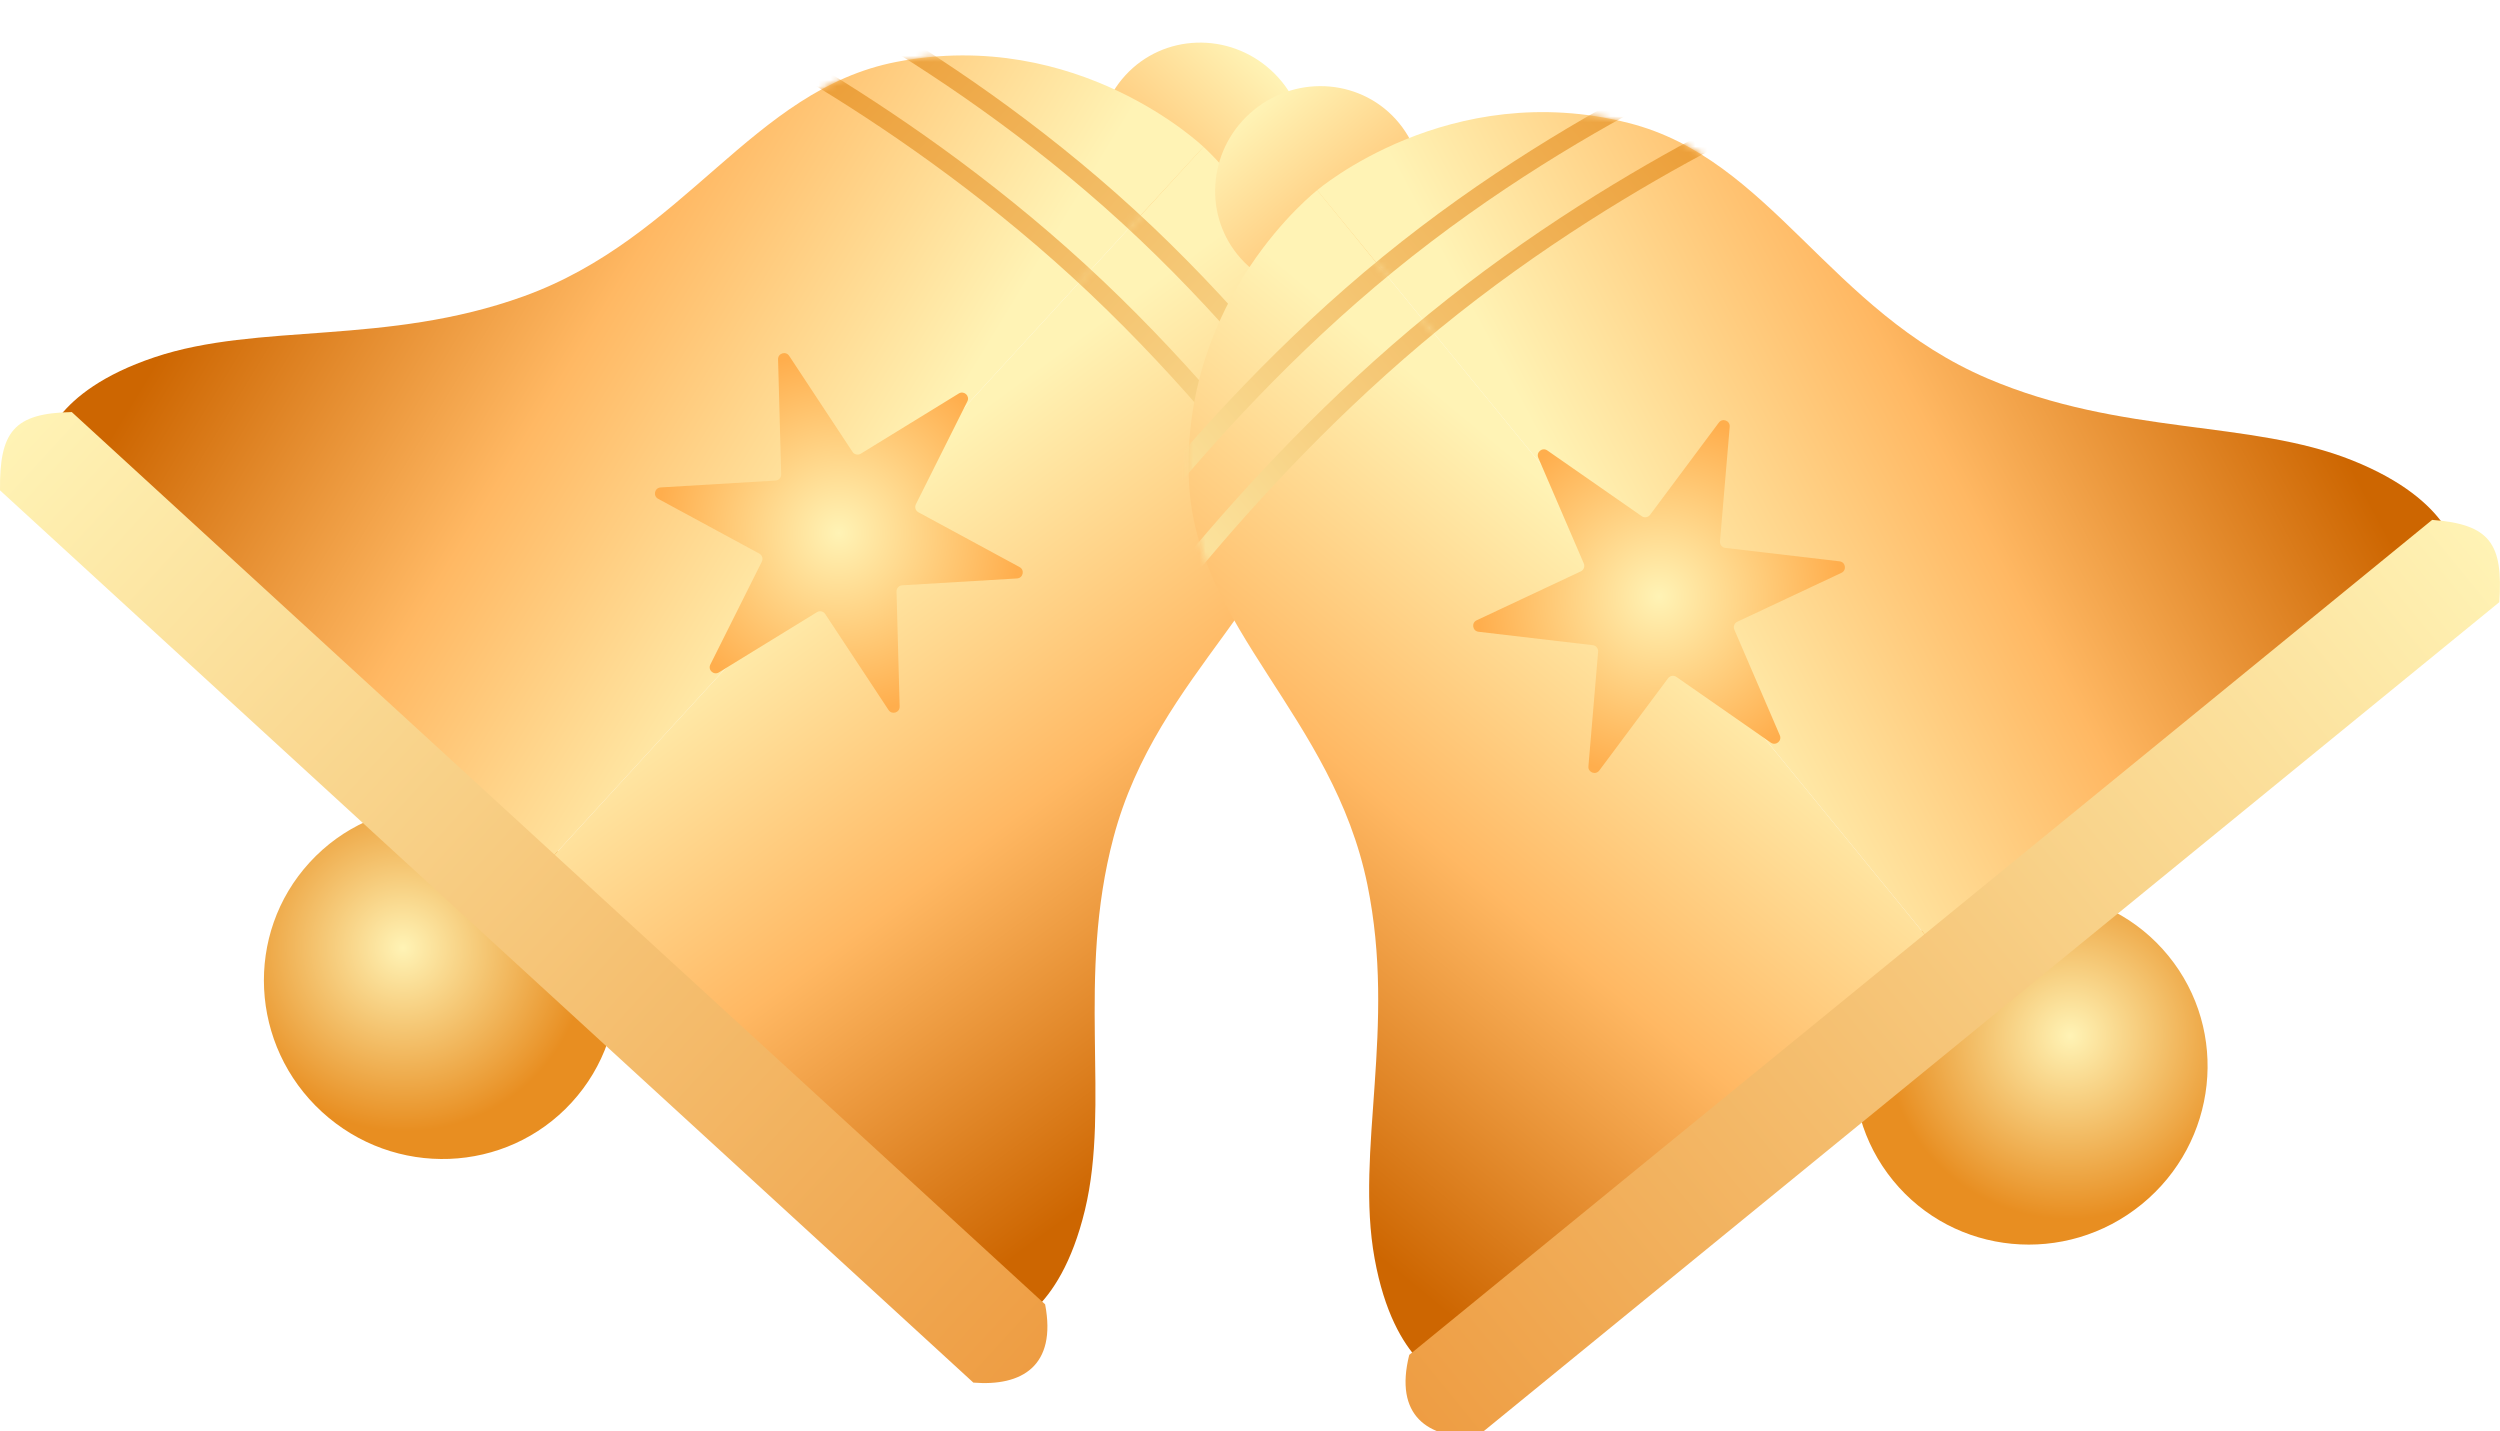 <svg xmlns="http://www.w3.org/2000/svg" fill="none" viewBox="31.14 65.26 413.44 236.67">
<g filter="url(#filter0_d_1202_750)">
<ellipse cx="104.014" cy="227.732" rx="29.384" ry="29.046" transform="rotate(42.511 104.014 227.732)" fill="url(#paint0_radial_1202_750)"/>
</g>
<ellipse cx="229.953" cy="89.349" rx="17.225" ry="16.887" transform="rotate(42.511 229.953 89.349)" fill="url(#paint1_linear_1202_750)"/>
<g filter="url(#filter1_d_1202_750)">
<path d="M179.358 75.502C209.462 69.651 230.169 89.548 230.169 89.548L117.881 212.04L38.461 139.236C38.461 139.236 39.499 130.108 56.698 124.34C73.898 118.572 94.983 122.464 117.696 114.278C144.457 104.633 155.582 80.123 179.358 75.502Z" fill="url(#paint2_linear_1202_750)"/>
<path d="M248.569 138.95C251.785 108.452 230.167 89.55 230.167 89.55L117.88 212.042L197.3 284.846C197.3 284.846 206.304 283.02 210.558 265.385C214.812 247.749 209.104 227.082 215.289 203.744C222.576 176.247 246.028 163.038 248.569 138.95Z" fill="url(#paint3_linear_1202_750)"/>
</g>
<mask id="mask0_1202_750" style="mask-type:alpha" maskUnits="userSpaceOnUse" x="38" y="74" width="211" height="211">
<path d="M179.358 75.502C209.462 69.651 230.169 89.548 230.169 89.548L117.881 212.04L38.461 139.236C38.461 139.236 39.499 130.108 56.698 124.34C73.898 118.572 94.983 122.464 117.696 114.278C144.457 104.633 155.582 80.123 179.358 75.502Z" fill="url(#paint4_linear_1202_750)"/>
<path d="M248.569 138.95C251.785 108.452 230.167 89.55 230.167 89.55L117.88 212.042L197.3 284.846C197.3 284.846 206.304 283.02 210.558 265.385C214.812 247.749 209.104 227.082 215.289 203.744C222.576 176.247 246.028 163.038 248.569 138.95Z" fill="url(#paint5_linear_1202_750)"/>
</mask>
<g mask="url(#mask0_1202_750)">
<path d="M152.317 57.583C152.317 57.583 186.265 72.209 217.779 101.098C249.294 129.986 268.833 164.393 268.833 164.393" stroke="url(#paint6_linear_1202_750)" stroke-width="3"/>
<path d="M144.557 66.048C144.557 66.048 178.049 81.172 209.563 110.061C241.078 138.949 261.074 172.858 261.074 172.858" stroke="url(#paint7_linear_1202_750)" stroke-width="3"/>
</g>
<g filter="url(#filter2_d_1202_750)">
<path d="M43.009 132.406L203.978 279.965C205.925 290.181 200.113 293.559 192.11 292.911L31.142 145.353C31.046 135.641 33.417 132.587 43.009 132.406Z" fill="url(#paint8_linear_1202_750)"/>
</g>
<g filter="url(#filter3_i_1202_750)">
<path d="M189.704 130.332C190.561 129.806 191.572 130.732 191.122 131.632L182.605 148.652C182.363 149.135 182.548 149.722 183.023 149.979L199.758 159.043C200.643 159.522 200.346 160.86 199.342 160.92L180.343 162.055C179.804 162.087 179.388 162.541 179.403 163.08L179.921 182.105C179.949 183.111 178.641 183.523 178.087 182.683L167.606 166.797C167.308 166.347 166.707 166.213 166.247 166.496L150.03 176.458C149.173 176.984 148.162 176.058 148.613 175.158L157.13 158.138C157.371 157.655 157.186 157.068 156.711 156.811L139.976 147.747C139.091 147.268 139.388 145.929 140.393 145.87L159.391 144.735C159.93 144.703 160.346 144.249 160.331 143.71L159.813 124.684C159.785 123.679 161.093 123.267 161.647 124.106L172.129 139.993C172.426 140.443 173.027 140.576 173.487 140.294L189.704 130.332Z" fill="url(#paint9_radial_1202_750)"/>
</g>
<g filter="url(#filter4_d_1202_750)">
<ellipse cx="29.384" cy="29.046" rx="29.384" ry="29.046" transform="matrix(-0.775 0.632 0.632 0.775 371.387 200.824)" fill="url(#paint10_radial_1202_750)"/>
</g>
<ellipse cx="17.225" cy="16.887" rx="17.225" ry="16.887" transform="matrix(-0.775 0.632 0.632 0.775 251.861 72.554)" fill="url(#paint11_linear_1202_750)"/>
<g filter="url(#filter5_d_1202_750)">
<path d="M300.502 85.606C270.783 78.038 248.969 96.715 248.969 96.715L354.048 225.444L437.512 157.315C437.512 157.315 437 148.142 420.159 141.397C403.319 134.652 382.045 137.329 359.839 127.854C333.675 116.69 323.974 91.582 300.502 85.606Z" fill="url(#paint12_linear_1202_750)"/>
<path d="M227.767 144.981C226.305 114.348 248.972 96.717 248.972 96.717L354.05 225.446L270.586 293.576C270.586 293.576 261.702 291.237 258.466 273.387C255.23 255.536 262.113 235.23 257.277 211.576C251.579 183.707 228.922 169.174 227.767 144.981Z" fill="url(#paint13_linear_1202_750)"/>
</g>
<mask id="mask1_1202_750" style="mask-type:alpha" maskUnits="userSpaceOnUse" x="227" y="83" width="211" height="211">
<path d="M300.502 85.606C270.783 78.038 248.969 96.715 248.969 96.715L354.048 225.444L437.512 157.315C437.512 157.315 437 148.142 420.159 141.397C403.319 134.652 382.045 137.329 359.839 127.854C333.675 116.69 323.974 91.582 300.502 85.606Z" fill="url(#paint14_linear_1202_750)"/>
<path d="M227.767 144.981C226.305 114.348 248.972 96.717 248.972 96.717L354.05 225.446L270.586 293.576C270.586 293.576 261.702 291.237 258.466 273.387C255.23 255.536 262.113 235.23 257.277 211.576C251.579 183.707 228.922 169.174 227.767 144.981Z" fill="url(#paint15_linear_1202_750)"/>
</mask>
<g mask="url(#mask1_1202_750)">
<path d="M328.527 69.267C328.527 69.267 293.796 81.922 260.677 108.956C227.558 135.99 206.077 169.219 206.077 169.219" stroke="url(#paint16_linear_1202_750)" stroke-width="3"/>
<path d="M335.788 78.162C335.788 78.162 301.485 91.341 268.366 118.375C235.246 145.409 213.339 178.115 213.339 178.115" stroke="url(#paint17_linear_1202_750)" stroke-width="3"/>
</g>
<g filter="url(#filter6_d_1202_750)">
<path d="M433.362 150.235L264.197 288.321C261.668 298.409 267.276 302.114 275.303 301.926L444.468 163.841C445.12 154.151 442.928 150.965 433.362 150.235Z" fill="url(#paint18_linear_1202_750)"/>
</g>
<g filter="url(#filter7_i_1202_750)">
<path d="M287.027 139.753C286.202 139.178 285.139 140.045 285.537 140.969L293.064 158.45C293.278 158.946 293.059 159.521 292.571 159.751L275.343 167.84C274.432 168.267 274.652 169.621 275.651 169.738L294.553 171.96C295.089 172.023 295.479 172.5 295.433 173.038L293.825 192.002C293.74 193.004 295.022 193.491 295.623 192.684L306.998 177.425C307.321 176.993 307.928 176.894 308.371 177.202L323.991 188.077C324.816 188.652 325.878 187.785 325.48 186.861L317.954 169.381C317.74 168.885 317.958 168.309 318.447 168.08L335.675 159.991C336.585 159.563 336.366 158.21 335.366 158.092L316.464 155.87C315.928 155.807 315.539 155.331 315.585 154.793L317.193 135.829C317.278 134.826 315.996 134.34 315.395 135.146L304.02 150.405C303.697 150.838 303.089 150.937 302.646 150.628L287.027 139.753Z" fill="url(#paint19_radial_1202_750)"/>
</g>
<defs>
<filter id="filter0_d_1202_750" x="70.784" y="194.532" width="66.46" height="66.401" filterUnits="userSpaceOnUse" color-interpolation-filters="sRGB">
<feFlood flood-opacity="0" result="BackgroundImageFix"/>
<feColorMatrix in="SourceAlpha" type="matrix" values="0 0 0 0 0 0 0 0 0 0 0 0 0 0 0 0 0 0 127 0" result="hardAlpha"/>
<feOffset/>
<feGaussianBlur stdDeviation="2"/>
<feComposite in2="hardAlpha" operator="out"/>
<feColorMatrix type="matrix" values="0 0 0 0 0 0 0 0 0 0 0 0 0 0 0 0 0 0 0.25 0"/>
<feBlend mode="normal" in2="BackgroundImageFix" result="effect1_dropShadow_1202_750"/>
<feBlend mode="normal" in="SourceGraphic" in2="effect1_dropShadow_1202_750" result="shape"/>
</filter>
<filter id="filter1_d_1202_750" x="34.461" y="70.425" width="218.434" height="218.42" filterUnits="userSpaceOnUse" color-interpolation-filters="sRGB">
<feFlood flood-opacity="0" result="BackgroundImageFix"/>
<feColorMatrix in="SourceAlpha" type="matrix" values="0 0 0 0 0 0 0 0 0 0 0 0 0 0 0 0 0 0 127 0" result="hardAlpha"/>
<feOffset/>
<feGaussianBlur stdDeviation="2"/>
<feComposite in2="hardAlpha" operator="out"/>
<feColorMatrix type="matrix" values="0 0 0 0 0 0 0 0 0 0 0 0 0 0 0 0 0 0 0.25 0"/>
<feBlend mode="normal" in2="BackgroundImageFix" result="effect1_dropShadow_1202_750"/>
<feBlend mode="normal" in="SourceGraphic" in2="effect1_dropShadow_1202_750" result="shape"/>
</filter>
<filter id="filter2_d_1202_750" x="27.139" y="129.406" width="181.217" height="168.582" filterUnits="userSpaceOnUse" color-interpolation-filters="sRGB">
<feFlood flood-opacity="0" result="BackgroundImageFix"/>
<feColorMatrix in="SourceAlpha" type="matrix" values="0 0 0 0 0 0 0 0 0 0 0 0 0 0 0 0 0 0 127 0" result="hardAlpha"/>
<feOffset dy="1"/>
<feGaussianBlur stdDeviation="2"/>
<feComposite in2="hardAlpha" operator="out"/>
<feColorMatrix type="matrix" values="0 0 0 0 0 0 0 0 0 0 0 0 0 0 0 0 0 0 0.25 0"/>
<feBlend mode="normal" in2="BackgroundImageFix" result="effect1_dropShadow_1202_750"/>
<feBlend mode="normal" in="SourceGraphic" in2="effect1_dropShadow_1202_750" result="shape"/>
</filter>
<filter id="filter3_i_1202_750" x="139.451" y="123.655" width="60.832" height="59.48" filterUnits="userSpaceOnUse" color-interpolation-filters="sRGB">
<feFlood flood-opacity="0" result="BackgroundImageFix"/>
<feBlend mode="normal" in="SourceGraphic" in2="BackgroundImageFix" result="shape"/>
<feColorMatrix in="SourceAlpha" type="matrix" values="0 0 0 0 0 0 0 0 0 0 0 0 0 0 0 0 0 0 127 0" result="hardAlpha"/>
<feOffset/>
<feGaussianBlur stdDeviation="2"/>
<feComposite in2="hardAlpha" operator="arithmetic" k2="-1" k3="1"/>
<feColorMatrix type="matrix" values="0 0 0 0 0 0 0 0 0 0 0 0 0 0 0 0 0 0 0.25 0"/>
<feBlend mode="normal" in2="shape" result="effect1_innerShadow_1202_750"/>
</filter>
<filter id="filter4_d_1202_750" x="333.741" y="208.724" width="66.5" height="66.365" filterUnits="userSpaceOnUse" color-interpolation-filters="sRGB">
<feFlood flood-opacity="0" result="BackgroundImageFix"/>
<feColorMatrix in="SourceAlpha" type="matrix" values="0 0 0 0 0 0 0 0 0 0 0 0 0 0 0 0 0 0 127 0" result="hardAlpha"/>
<feOffset/>
<feGaussianBlur stdDeviation="2"/>
<feComposite in2="hardAlpha" operator="out"/>
<feColorMatrix type="matrix" values="0 0 0 0 0 0 0 0 0 0 0 0 0 0 0 0 0 0 0.25 0"/>
<feBlend mode="normal" in2="BackgroundImageFix" result="effect1_dropShadow_1202_750"/>
<feBlend mode="normal" in="SourceGraphic" in2="effect1_dropShadow_1202_750" result="shape"/>
</filter>
<filter id="filter5_d_1202_750" x="223.7" y="79.801" width="217.812" height="217.775" filterUnits="userSpaceOnUse" color-interpolation-filters="sRGB">
<feFlood flood-opacity="0" result="BackgroundImageFix"/>
<feColorMatrix in="SourceAlpha" type="matrix" values="0 0 0 0 0 0 0 0 0 0 0 0 0 0 0 0 0 0 127 0" result="hardAlpha"/>
<feOffset/>
<feGaussianBlur stdDeviation="2"/>
<feComposite in2="hardAlpha" operator="out"/>
<feColorMatrix type="matrix" values="0 0 0 0 0 0 0 0 0 0 0 0 0 0 0 0 0 0 0.25 0"/>
<feBlend mode="normal" in2="BackgroundImageFix" result="effect1_dropShadow_1202_750"/>
<feBlend mode="normal" in="SourceGraphic" in2="effect1_dropShadow_1202_750" result="shape"/>
</filter>
<filter id="filter6_d_1202_750" x="259.584" y="147.235" width="188.99" height="159.697" filterUnits="userSpaceOnUse" color-interpolation-filters="sRGB">
<feFlood flood-opacity="0" result="BackgroundImageFix"/>
<feColorMatrix in="SourceAlpha" type="matrix" values="0 0 0 0 0 0 0 0 0 0 0 0 0 0 0 0 0 0 127 0" result="hardAlpha"/>
<feOffset dy="1"/>
<feGaussianBlur stdDeviation="2"/>
<feComposite in2="hardAlpha" operator="out"/>
<feColorMatrix type="matrix" values="0 0 0 0 0 0 0 0 0 0 0 0 0 0 0 0 0 0 0.25 0"/>
<feBlend mode="normal" in2="BackgroundImageFix" result="effect1_dropShadow_1202_750"/>
<feBlend mode="normal" in="SourceGraphic" in2="effect1_dropShadow_1202_750" result="shape"/>
</filter>
<filter id="filter7_i_1202_750" x="274.767" y="134.741" width="61.483" height="58.348" filterUnits="userSpaceOnUse" color-interpolation-filters="sRGB">
<feFlood flood-opacity="0" result="BackgroundImageFix"/>
<feBlend mode="normal" in="SourceGraphic" in2="BackgroundImageFix" result="shape"/>
<feColorMatrix in="SourceAlpha" type="matrix" values="0 0 0 0 0 0 0 0 0 0 0 0 0 0 0 0 0 0 127 0" result="hardAlpha"/>
<feOffset/>
<feGaussianBlur stdDeviation="2"/>
<feComposite in2="hardAlpha" operator="arithmetic" k2="-1" k3="1"/>
<feColorMatrix type="matrix" values="0 0 0 0 0 0 0 0 0 0 0 0 0 0 0 0 0 0 0.25 0"/>
<feBlend mode="normal" in2="shape" result="effect1_innerShadow_1202_750"/>
</filter>
<radialGradient id="paint0_radial_1202_750" cx="0" cy="0" r="1" gradientUnits="userSpaceOnUse" gradientTransform="translate(95.571 227.732) rotate(73.791) scale(30.248 30.6)">
<stop stop-color="#FFF3B5"/>
<stop offset="1" stop-color="#E88E21"/>
</radialGradient>
<linearGradient id="paint1_linear_1202_750" x1="229.953" y1="72.461" x2="229.953" y2="106.236" gradientUnits="userSpaceOnUse">
<stop stop-color="#FFF3B5"/>
<stop offset="1" stop-color="#FFB863"/>
</linearGradient>
<linearGradient id="paint2_linear_1202_750" x1="214.891" y1="89.286" x2="115.42" y2="28.848" gradientUnits="userSpaceOnUse">
<stop stop-color="#FFF3B5"/>
<stop offset="0.495" stop-color="#FFB863"/>
<stop offset="1" stop-color="#CD6601"/>
</linearGradient>
<linearGradient id="paint3_linear_1202_750" x1="231.754" y1="104.747" x2="300.595" y2="198.599" gradientUnits="userSpaceOnUse">
<stop stop-color="#FFF3B5"/>
<stop offset="0.495" stop-color="#FFB863"/>
<stop offset="1" stop-color="#CD6601"/>
</linearGradient>
<linearGradient id="paint4_linear_1202_750" x1="214.891" y1="89.286" x2="115.42" y2="28.848" gradientUnits="userSpaceOnUse">
<stop stop-color="#FFF3B5"/>
<stop offset="0.495" stop-color="#FFB863"/>
<stop offset="1" stop-color="#CD6601"/>
</linearGradient>
<linearGradient id="paint5_linear_1202_750" x1="231.754" y1="104.747" x2="300.595" y2="198.599" gradientUnits="userSpaceOnUse">
<stop stop-color="#FFF3B5"/>
<stop offset="0.495" stop-color="#FFB863"/>
<stop offset="1" stop-color="#CD6601"/>
</linearGradient>
<linearGradient id="paint6_linear_1202_750" x1="156.425" y1="53.102" x2="272.941" y2="159.911" gradientUnits="userSpaceOnUse">
<stop stop-color="#E88E21"/>
<stop offset="1" stop-color="#FFF3B5"/>
</linearGradient>
<linearGradient id="paint7_linear_1202_750" x1="148.437" y1="61.816" x2="264.953" y2="168.625" gradientUnits="userSpaceOnUse">
<stop stop-color="#E88E21"/>
<stop offset="1" stop-color="#FFF3B5"/>
</linearGradient>
<linearGradient id="paint8_linear_1202_750" x1="33.321" y1="135.437" x2="202.12" y2="290.174" gradientUnits="userSpaceOnUse">
<stop stop-color="#FFF3B5"/>
<stop offset="1" stop-color="#EE9D43"/>
</linearGradient>
<radialGradient id="paint9_radial_1202_750" cx="0" cy="0" r="1" gradientUnits="userSpaceOnUse" gradientTransform="translate(169.867 153.395) rotate(132.511) scale(30.059)">
<stop stop-color="#FFF3B5"/>
<stop offset="1" stop-color="#FFAE4D"/>
</radialGradient>
<radialGradient id="paint10_radial_1202_750" cx="0" cy="0" r="1" gradientUnits="userSpaceOnUse" gradientTransform="translate(20.94 29.046) rotate(73.791) scale(30.248 30.6)">
<stop stop-color="#FFF3B5"/>
<stop offset="1" stop-color="#E88E21"/>
</radialGradient>
<linearGradient id="paint11_linear_1202_750" x1="17.225" y1="0" x2="17.225" y2="33.774" gradientUnits="userSpaceOnUse">
<stop stop-color="#FFF3B5"/>
<stop offset="1" stop-color="#FFB863"/>
</linearGradient>
<linearGradient id="paint12_linear_1202_750" x1="264.237" y1="97.329" x2="367.01" y2="42.694" gradientUnits="userSpaceOnUse">
<stop stop-color="#FFF3B5"/>
<stop offset="0.495" stop-color="#FFB863"/>
<stop offset="1" stop-color="#CD6601"/>
</linearGradient>
<linearGradient id="paint13_linear_1202_750" x1="246.516" y1="111.798" x2="172.407" y2="201.548" gradientUnits="userSpaceOnUse">
<stop stop-color="#FFF3B5"/>
<stop offset="0.495" stop-color="#FFB863"/>
<stop offset="1" stop-color="#CD6601"/>
</linearGradient>
<linearGradient id="paint14_linear_1202_750" x1="264.237" y1="97.329" x2="367.01" y2="42.694" gradientUnits="userSpaceOnUse">
<stop stop-color="#FFF3B5"/>
<stop offset="0.495" stop-color="#FFB863"/>
<stop offset="1" stop-color="#CD6601"/>
</linearGradient>
<linearGradient id="paint15_linear_1202_750" x1="246.516" y1="111.798" x2="172.407" y2="201.548" gradientUnits="userSpaceOnUse">
<stop stop-color="#FFF3B5"/>
<stop offset="0.495" stop-color="#FFB863"/>
<stop offset="1" stop-color="#CD6601"/>
</linearGradient>
<linearGradient id="paint16_linear_1202_750" x1="324.682" y1="64.557" x2="202.233" y2="164.509" gradientUnits="userSpaceOnUse">
<stop stop-color="#E88E21"/>
<stop offset="1" stop-color="#FFF3B5"/>
</linearGradient>
<linearGradient id="paint17_linear_1202_750" x1="332.158" y1="73.715" x2="209.708" y2="173.667" gradientUnits="userSpaceOnUse">
<stop stop-color="#E88E21"/>
<stop offset="1" stop-color="#FFF3B5"/>
</linearGradient>
<linearGradient id="paint18_linear_1202_750" x1="442.861" y1="153.817" x2="265.467" y2="298.619" gradientUnits="userSpaceOnUse">
<stop stop-color="#FFF3B5"/>
<stop offset="1" stop-color="#EE9D43"/>
</linearGradient>
<radialGradient id="paint19_radial_1202_750" cx="0" cy="0" r="1" gradientUnits="userSpaceOnUse" gradientTransform="translate(305.509 163.915) rotate(50.776) scale(30.059)">
<stop stop-color="#FFF3B5"/>
<stop offset="1" stop-color="#FFAE4D"/>
</radialGradient>
</defs>
</svg>